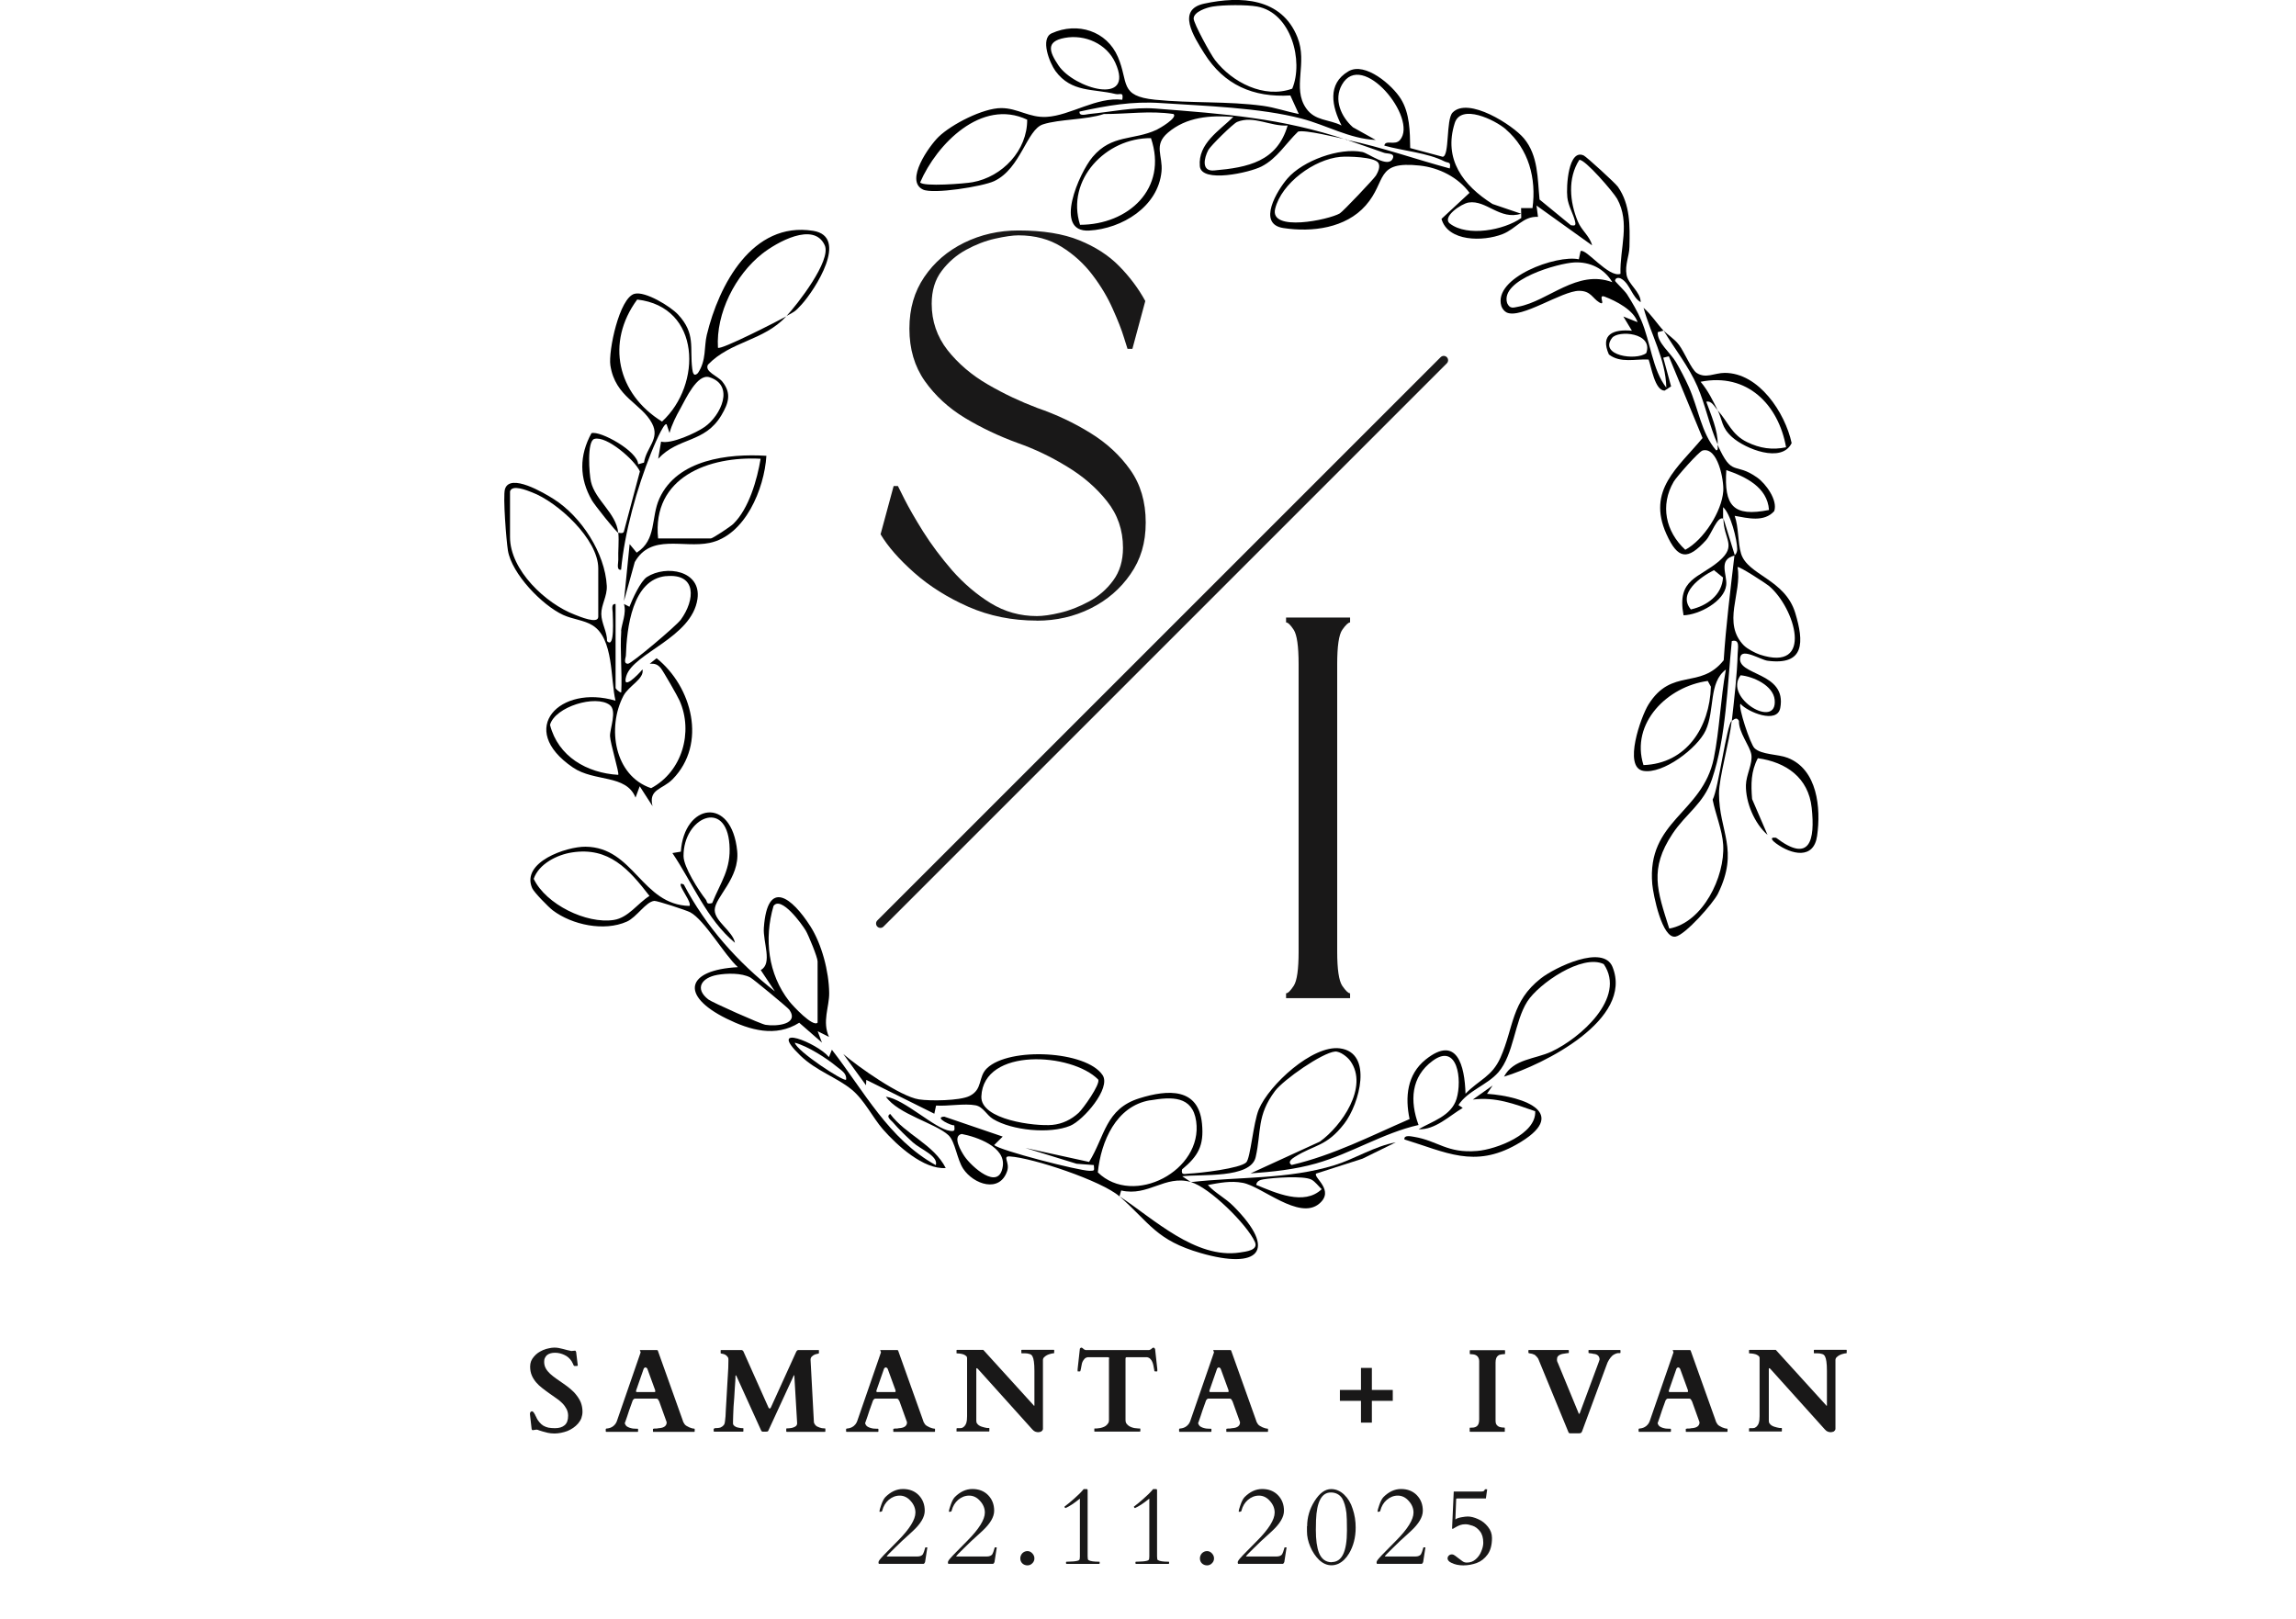 <?xml version="1.0" encoding="UTF-8"?><svg id="Capa_2" xmlns="http://www.w3.org/2000/svg" xmlns:xlink="http://www.w3.org/1999/xlink" viewBox="0 0 263.58 185.85"><defs><style>.cls-1{fill:#191818;}.cls-2,.cls-3{fill:none;}.cls-4{clip-path:url(#clippath-1);}.cls-3{stroke:#191818;stroke-linecap:round;stroke-miterlimit:3.99;stroke-width:1px;}.cls-5{clip-path:url(#clippath-2);}.cls-6{clip-path:url(#clippath);}</style><clipPath id="clippath"><rect class="cls-2" x="144.74" y="68.72" width="13.23" height="63.73"/></clipPath><clipPath id="clippath-1"><rect class="cls-2" x="97.84" y="24.23" width="37.27" height="63.73"/></clipPath><clipPath id="clippath-2"><rect class="cls-2" x="99.22" y="167.7" width="75.02" height="18.15"/></clipPath></defs><g id="Capa_1-2"><path d="M199.15,63.78c-1.96.45-.85,2.18-.98,3.4-.21,1.88-3.15,3.42-4.9,3.46-.8-4.22,1.79-4.25,4.08-6.22,2.1-1.81.51-2.47.5-4.9l1.31,4.25ZM196.76,65.46c-1.55.78-4.2,2.66-2.65,4.51,1.83-.41,3.58-1.65,3.69-3.67l-1.04-.84Z"/><path d="M154.68,16.04c-1.16-.25-4.86-1.17-5.66-.93-1.39,1.33-2.41,3.09-4.19,4-1.37.71-6.91,1.95-7.09-.03-.23-2.61,2.26-4.09,3.85-5.66-2.68-.2-5.38,0-7.51,1.81-1.7,1.45-.56,2.63-.74,4.47-.39,4.03-4.52,6.56-8.31,6.77-4.16.23-1.13-6.64.4-8.45,2.21-2.62,4.66-1.87,7.35-3.12.3-.14,2.46-1.38,1.94-1.81-2.74-.41-5.26.01-8,0-2.01.68-5.12.58-6.99,1.19s-2.53,5.06-5.59,6.51c-1.34.63-7.03,1.53-8.19.97-2.11-1.02.72-5,1.8-6.05,1.5-1.45,5.11-3.3,7.19-3.3,1.91,0,3.21,1.13,5.22,1.01,2.73-.16,5.73-2.32,8.68-1.97.16-.99-.25-.52-.8-.66-2.5-.62-5.04-.14-6.87-2.63-.67-.92-1.79-3.73-.43-4.34,2.96-1.33,6.32-.27,7.6,2.73,1.25,2.92.11,4.48,4.26,4.9s8.31.15,12.38.7c1.39.19,2.75.67,4.12.94l-.97-2.13c-4.27.25-7.61-1.21-9.88-4.83-1.22-1.95-3.21-5.02-.02-5.71,4.2-.91,8.9-.67,10.71,3.85,1.21,3.01-.63,5.81,1,8.16,1.03,1.48,2.61,1.24,4.07,1.98-1.09-2.14-1.7-4.77.8-6.23,1.91-1.11,5.04,1.6,6.01,3.18,1.03,1.66,1.04,3.76,1.07,5.64l3.73,1c.8-.07.37-4.27,1.13-5.07,1.79-1.87,6.92,1.43,8.19,2.95,1.66,1.98,1.56,4.63,1.8,7.03l3.6,2.95c.48.08.59.03.47-.47-.2-.84-.77-1.74-.88-2.72-.15-1.26.12-5.63,1.88-4.82.32.15,3.64,3.18,3.93,3.6,1.43,2.06,1.37,4.49,1.32,6.88-.02,1.09-.54,2.05-.33,3.24.19,1.07,1.62,1.93,1.62,3.12-.97-.56-1.21-2.01-2.12-2.62-.48-.33-.83-.11-.82.17,0,.1,1.1,1.12,1.38,1.56.6.95,1.18,1.93,1.62,2.96,1.08,2.53,1.28,5.69,2.88,7.74-.07-3.28-1.77-6.08-2.61-9.16.87.75,1.51,1.78,2.29,2.62l-.66.17c-.09,1.2,1.47,2.37,2.1,3.46.52.89,1.03,1.87,1.45,2.8,1.11,2.46,1.44,5.33,3.15,7.31.29.01.16-.43.16-.65,1.72,3.84,1.93,1.91,4.56,3.78.99.7,2.38,2.61,1.95,3.85-1.16,1.3-3.03.81-4.54.54.47,1.32.35,3.07.73,4.33.75,2.49,5.06,2.94,6.23,6.84.99,3.29,1.12,6.03-3.18,5.47-.78-.1-2.89-1.46-3.13-.45-.54,2.2,5.39,1.66,4.58,5.88-.36,1.86-3.74.46-4.57-.49-.28.38,1.13,4.62,1.61,5.09.8.78,2.7.68,3.8,1.11,3.44,1.33,3.85,5.78,3.39,8.98-.39,2.74-2.95,2.14-4.71.85-.28-.2-.92-.76,0-.65,3.91,2.98,4.49.27,4.09-3.44-.37-3.46-2.94-5.24-6.18-5.69-.8,1.5-.8,3.01-.66,4.69l1.77,4.11c-1.5-1.3-2.52-3.72-2.48-5.72.03-1.19.8-2.47.62-3.52-.17-.97-1.47-2.54-1.42-3.85-.26-.45-.49-.22-.82,0,.26-2.32.62-5.39.67-7.67.01-.68.31-1.75-.67-1.49-.51,5.03-.64,11.06-2.28,15.87-.97,2.83-2.97,3.91-4.53,6.26-2.68,4.05-1.76,6.5-.37,10.88,3.84-.69,6.41-5.93,6.19-9.62-.1-1.68-.89-3.53-1.21-5.18.67-1.25,1.61-8.64,2.19-9.05-.27,2.48-1.46,6.48-1.46,8.34,0,4.36,2.35,6.46-.12,11.5-.55,1.12-3.75,4.72-4.86,4.93-1.55.3-2.57-4.79-2.68-6.01-.65-7.32,5.76-8.13,7.06-14.44.66-3.23.78-6.92,1.39-10.21-2.01,1.5-1.24,4.63-2.32,6.99-.94,2.04-4.92,5.06-7.18,4.64-2.31-.43-.25-6.23.61-7.61,2.68-4.29,5.93-1.67,8.64-5.09.26-4.02.77-8.02,1.23-12.01,0-.04.32-.22.32-.75-.01-1.08-.75-4.06-1.62-4.81,0,.43,0,.87,0,1.31-.67-.3-1.35,1.81-1.95,2.47-2.13,2.35-3.24,2.23-4.56-.7-2.27-5.06,1.35-7.63,4.15-11.02l-3.87-9.38-.64.16.9,3.29-.75.49c-1.12-.02-1.52-2.74-1.83-3.57-1.51-.09-3.22.45-4.56-.58-1.04-2.33.53-2.92,2.64-2.73l-.98-1.63,1.63.65c-.44-1.39-2.46-2.43-3.77-2.93-.88-.34.23,1.18-.64.65-.79-.49-.95-1.31-2.29-1.32-1.98-.01-6.7,3.29-8.34,2.48-.26-.13-.52-.46-.6-.74-.96-3.27,6.37-5.91,8.9-5.36l.2-.94c.61-.36,3.22,3.1,4.58,2.61-.09-2.96,1.14-5.84-.38-8.61-.41-.74-3.73-4.61-4.35-4.47-1.36,2.12-1.09,4.83-.18,7.04.45,1.09,1.38,1.69,1.65,2.77l-6.38-4.57.17,1.3c-1.71-.1-2.5,1.36-4.07,1.98-2.26.88-6.27.87-7.01-1.75l3.22-2.99c-1.31-1.79-3.5-2.89-5.71-3.13-5.2-.56-3.74,1.78-6.21,4.58-2.29,2.6-6.15,3.1-9.46,2.59-3.05-.47-.7-4.33.48-5.69,1.77-2.05,5.97-3.57,8.59-3.04.73.15,2.99,1.92,3.5.74.27-.64-.61-.52-.98-.64-1.41-.48-2.99-1.06-4.25-1.48,4.01.84,7.83,2.21,11.77,3.27.16-.83-.16-.58-.63-.82-1.88-.97-4.8-1.21-6.88-1.8.12-.73,1.22.04,1.8-.65,2.1-2.47-4.37-10.43-6.67-6.34-.96,1.7-.11,3.66,1.26,4.88l2.62,1.46c-3.01-.14-5.67-1.71-8.5-2.45-4.77-1.26-11.18-1.46-16.19-1.79-3.26-.22-6.16.29-9.31.98-.07.58.74.32,1.1.28,2.47-.23,5.08-.82,7.57-.63,8.06.63,14.43,1.07,22.06,3.61ZM139.23.75c-.68.11-2.19.59-2.2,1.38,0,.56,1.96,4.13,2.45,4.76,1.97,2.56,5.63,4.46,8.87,3.29,1.32-3.17-.12-8.72-4.03-9.43-1.2-.22-3.86-.2-5.08,0ZM122.23,4.35c-2.22.41-1.76,1.61-.71,3.17,1.77,2.63,8.79,4.71,6.52-.31-.99-2.19-3.49-3.29-5.81-2.86ZM105.63,20.94c.36.52,5.15.14,6.02-.02,3.44-.62,6.29-3.66,6.27-7.18-5.24-2.48-10.4,2.82-12.29,7.21ZM172.88,14.85c-1.27-1.1-5.17-2.98-5.88-.71-1.31,4.14.95,7.14,4.34,9.28l3.29,1.12c-2.46.77-3.98-1.6-6.03-1.29-.84.13-3.13,1.68-2.14,2.43,2.01,1.53,6.18.75,8.18-.65l-.02-1.14h1.31c.46-3.41-.43-6.76-3.06-9.04ZM147.82,14.41c-1.96.13-3.91-1.19-5.8-.41-.47.2-3.06,2.75-3.31,3.23-.49.93-.82,2.47.67,2.34,3.89-.34,7.23-1.02,8.44-5.16ZM123.99,25.81c5.52-.01,10.11-4.14,8.14-9.95-5.16-.05-9.79,4.77-8.14,9.95ZM158.23,18.7c-.43-.69-3.51-.77-4.37-.69-2.99.28-6.74,3.01-7.47,5.95-.68,2.71,6.15,1.28,7.42.54.36-.21,3.93-3.98,4.15-4.35.24-.4.53-1.02.27-1.45ZM185.09,32.39c-.93-1.55-2.54-2.35-4.36-2.26s-8.55,1.96-7.71,4.67c.32.7.71.52,1.29.41,3.46-.65,6.75-4.33,10.78-2.81ZM188.99,40.54c.84-2.37-3.24-2.65-3.93-1.74-1.53,2.02,2.75,2.65,3.93,1.74ZM195.46,51.72c-.44.12-3.01,3.05-3.32,3.58-1.58,2.71-.93,5.73,1.33,7.82,2.11-1.13,4.2-4.4,4.36-6.74.09-1.27-.64-5.11-2.37-4.66ZM203.08,58.55c-.18-2.62-2.69-3.82-4.9-4.58-.27,4.11.79,5.4,4.9,4.58ZM200.24,74.14c.36.36,1.27.84,1.77,1.01,6.32,2.09,4.05-5.41,1.04-7.9-.33-.27-3.4-2.28-3.58-2.14.54,3.01-1.84,6.43.77,9.04ZM199.82,77.53c-2.01,2.61,4.27,6.29,3.91,2.8-.17-1.63-2.46-2.67-3.91-2.8ZM196.05,78.18c-4.61.62-8.9,4.83-7.38,9.66,4.93-.17,7.6-4.35,7.74-9l-.36-.66Z"/><path d="M197.19,47.11c1.23,1.38,1.6,2.79,3.38,3.65,1.45.71,2.9.93,4.47.59-.87-4.9-4.47-8.59-9.81-7.52.87,1.04,1.38,2.12,1.96,3.27-.4-.44-.69-1.12-1.31-.98.53,1.48,1.35,3.3,1.31,4.9-.97-2.18-1.39-4.49-2.33-6.66-1-2.31-2.6-4.28-3.88-6.42.51.55,1.22.93,1.77,1.66.62.82,1.42,2.81,2.02,3.21,1.06.7,2.05,0,3.23,0,3.93,0,6.93,4.58,7.68,8.06-1.13,2.35-5.32.67-6.84-.69-1.26-1.13-1.07-1.93-1.66-3.09Z"/><path d="M90.26,36.32c1.26-1.35,5.21-6.41,4.42-8.16-1.26-2.77-5.56-.31-7.19.98-3.08,2.43-5.31,6.83-5.07,10.78.29.32,7.03-3.14,7.85-3.6-2.66,2.85-6.38,2.83-9,5.55-.42.81,1.14,1.29,1.66,1.95,1.07,1.35.71,2.46-.11,3.85-1.94,3.25-4.92,2.47-7.26,5l.33-1.97c1.14.32,4-.98,5.01-1.69,1.86-1.31,3.47-4.77.55-5.7-1.41-.45-2.73,2.5-3.33,3.57-.5.88-.99,1.85-1.26,2.83l-.33-.98c-.29-.39-1.65,2.92-1.79,3.28-1.62,4.04-3.04,9.08-3.44,13.4-.57.08-.31-.74-.32-1.14-.04-1.01.1-2.14,0-3.11.25.05.63.12.66-.21l1.82-6.83c-.58-1.3-3.83-4.13-5.23-3.73-.87.25-.59,4.06-.39,4.91.5,2.15,2.89,3.58,3.13,5.86-.23-.05-2.74-3.23-3.01-3.7-1.48-2.56-1.47-5.17-.06-7.73,1.02-.31,5.33,2.08,5.36,3.57l.67-.19c.26-1.76,1.87-2.71.92-4.51-1.21-2.3-4.22-2.98-4.78-6.66-.25-1.63,1.03-7.75,2.77-8.21,1.23-.33,4.14,1.45,5.01,2.39,2.04,2.21,1.31,3.75,1.62,6.23.06.46.18.95.65.48.99-1.47.69-3.03,1.02-4.38,1.37-5.69,5.21-13.07,12.21-11.95,4.16.67.19,6.79-1.32,8.45-.81.89-.81.81-1.76,1.34ZM73.15,34.39c-3.63,4.93-2.29,10.83,2.85,14.01,4.61-4.23,4.49-13.17-2.85-14.01Z"/><path d="M71.3,72.45c.05-.79.65-2.04.33-3.11l.63.32c.33-.87,1.28-2.94,2-3.41,2.22-1.43,6.27-.74,5.81,2.51-.64,4.46-7.36,6.2-8.17,8.85-.54,1.78,1.36-.15,1.86-.76.23,1.1-1.58,1.87-2.19,3.04-1.9,3.63-1.06,9.17,3.18,10.6,3.56-1.9,4.86-6.44,3.27-10.04-.22-.51-1.87-3.38-2.15-3.73-.38-.46-.71-.55-1.28-.52l.79-.63c4.08,3.28,5.81,9.83,1.84,13.89-1.18,1.2-2.8,1.12-2.31,3.09l-1.47-2.28-.48,1.3c-1.09-2.7-4.71-1.77-7.18-3.45-6.58-4.47-1.44-9.57,4.88-7.67-.59-2.48-.19-7.13-2.63-8.65-.97-.61-2.27-.69-3.38-1.2-2.41-1.11-5.9-4.72-6.34-7.39-.18-1.1-.59-6.2-.34-7.05.57-1.9,4.51.45,5.6,1.14,3.15,2,5.89,6.19,6.09,9.96.06,1.18-.64,2.17-.63,3.23s.68,2.06.66,3.11c.93,1,.64-2.86.65-3.11.02-.4-.25-1.21.33-1.14v9.65c0,.06.44.52.65.49.12-2.31-.16-4.73,0-7.03ZM58.55,56.43v5.23c0,3.8,4.1,7.64,7.43,8.91.5.19,2.7,1.14,2.7.24v-5.56c0-3.34-4.66-7.62-7.62-8.73-.55-.21-2.28-.94-2.51-.1ZM76.46,66.14c-3.88.38-4.51,5.98-4.61,9.16,0,.16-.34.93.26.9.4-.02,5.51-4.32,6.05-5.06,1.63-2.24,1.87-5.34-1.7-4.99ZM70.97,88.96c.16-.16-.92-3.63-.94-4.45-.02-.88.83-2.91-.03-3.57-1.6-1.21-6.27.19-6.86,2.28.93,3.64,4.24,5.53,7.83,5.74Z"/><path d="M136.7,135.72c5.49-.63,11.21-.3,16.52-1.95,2.36-.73,4.55-2.17,7.02-2.62l-3.83,1.88-5.32,1.71c-.35.46,2.19,1.92.35,3.46-2.3,1.93-6.59-2-8.77-2.4-1.39-.26-2.66,0-4.01.25.89.97,1.98,1.46,2.95,2.44,5.13,5.16,2.84,7.28-3.75,5.38-5.13-1.48-5.83-3.42-9.34-6.52,3.92,2.58,8.73,7.22,13.81,6.45.72-.11,2.16-.25,1.73-1.22-.89-1.99-5.22-6.28-7.36-6.87ZM144.22,136.04c2.22.91,5.5,2.42,7.51.49-.37-.34-.74-.87-1.18-1.1-.9-.47-4.36-.22-5.51-.03-.39.06-.77.2-.83.64Z"/><path d="M128.52,137.36c-2.02-1.78-9.96-4.43-12.59-4.59-.9-.06.02.68-.3,1.65-.85,2.6-3.86,1.56-5.05-.23-.73-1.1-.91-3.12-1.7-3.86-1.49-1.38-5.76-2.39-7.18-4.42,2.14.28,5.61,3.69,7.36,3.92.64.09.52-.12.49-.65-.13.17-2.47-.91-1.15-.98l6.71,2.29-.98.97c.59.61,9.69,2.95,10.95,2.96.65,0,.52-.04.49-.66l-1.98-.15-5.87-1.81,7.31,1.6c1.83-2.96,1.86-6.09,5.78-7.31,3.24-1.01,6.79-1.25,7.18,2.93.24,2.51-.43,3.69-2.29,5.24-.14.71.32.5.81.48,1.22-.05,5.87-.59,6.56-1.29.49-.49.8-4.54,1.44-6.08,1.19-2.83,6.17-7.41,9.3-7.01,3.86.49,2.26,6.39.51,8.65-2.05,2.65-3.37,2.37-5.67,3.81-.32.2-.89.6-.37.93,4.79-1.12,9.07-3.33,13.54-5.27-.53-2.51-.3-5.11,1.84-6.83,3.61-2.89,4.49.7,4.58,3.92,1.59-1.64,3.04-1.95,4.02-4.16,1.54-3.48,1.21-6.41,4.64-9.09,1.62-1.26,7.14-3.93,8.21-1.32,2.47,6.05-7.93,11.24-12.45,12.61,1.08-2.05,3.58-2,5.46-2.88,3.22-1.5,8.63-6.16,5.99-10.04-2.46-1.2-7.46,2.23-8.78,4.3-1.47,2.31-1.54,6.07-3.32,8.12-1.29,1.48-3.5,2.1-4.58,3.76l.49.33c-1.54.91-3.15,2.53-5.07,2.45,1.55-.91,3.75-1.51,4.36-3.49.67-2.19.11-6.47-2.74-4.37-2.51,1.84-2.63,4.64-1.62,7.37-4.02.9-7.76,3.28-11.77,4.42-2.48.7-4.96.95-7.52,1.14l7.96-3.65c2.49-1.79,5.64-6.29,3.49-9.27-.32-.45-1.17-1.12-1.75-1.07-1.47.13-5.9,3.22-6.89,4.53-2.12,2.83-1.55,4.65-2.22,7.59-.57,2.5-6.35,1.93-8.43,2.2l.98.65c-3-.82-4.87,1.7-7.99.98l-.19.66ZM132.03,126.32c-3.91.66-5.64,4.74-6,8.28,4.11,4,12.09-.22,11.29-5.87-.42-2.94-2.82-2.82-5.29-2.4ZM110.4,130.19c-1.12.25-.04,2.03.32,2.56.78,1.16,3.97,4.08,4.4,1.15.33-2.23-2.99-3.38-4.72-3.71Z"/><path d="M79.15,104c.24-.23-.55-1.39-.72-1.73-.12-.24-.65-1.08.07-.72,2.53,4.82,6.19,8.93,10.46,12.27l-1.63-2.45c1.39-.73.24-3.21.36-4.86.41-5.72,3.24-3.44,5.33-.18,1.33,2.08,2.14,5.21,2.17,7.67.02,1.6-.83,3.28-.02,5.05l-1.3-.65.49,1.3-2.61-2.28c-2.72,1.71-5.66.85-8.36-.48-5.38-2.66-4.63-5.59,1.32-5.9-1.57-1.43-3.82-5.41-5.47-6.3-.43-.23-3.81-1.34-4.13-1.31-.97.1-2.01,1.87-3.15,2.38-2.59,1.16-6.29.38-8.51-1.3-.48-.37-2.15-2.06-2.36-2.55-1.29-2.98,3.93-4.77,6.13-4.75,5.56.06,6.43,6.67,11.93,6.8ZM65.65,97.87c-1.68.26-3.79,1.3-4.38,3.03,1.4,2.93,6.05,5.2,9.19,4.72,1.68-.26,2.73-1.9,4.1-2.76-2.36-3.06-4.66-5.66-8.91-4.99ZM93.86,117.41v-7.03c0-.47-1.03-2.98-1.36-3.54-.43-.73-2.82-4.03-3.7-2.83-1.1,3.77-.63,7.82,1.8,10.94.39.5,2.72,3.02,3.26,2.46ZM82.33,111.93c-1.78.32-2.63,1.56-1.01,2.82.43.33,6,2.82,6.57,2.91,1.24.2,3.9-.05,2.72-1.74-.17-.24-4.15-3.53-4.48-3.7-1.02-.53-2.68-.49-3.81-.29Z"/><path d="M107.27,127.87l-7.82-3.89-.03.62-2.61-3.59c1.73,1.49,6.54,4.88,8.68,5.21,1.27.2,4.68.16,5.79-.38,1.59-.77.96-2.18,2.03-3.2,2.57-2.46,11.41-2.01,13.27.8.99,1.5-2.21,5.18-3.72,5.81-2.35.97-6.68.54-8.85-.77-.75-.45-1.13-1.41-2.02-1.58-1.28-.24-3.17.12-4.53.03l-.2.94ZM123.83,127.76c.5-.46,2.49-3.25,2.25-3.81-3-3.08-13.18-3.75-13.42,1.93-.11,2.7,6.21,3.45,8.14,3.27,1.16-.11,2.18-.61,3.03-1.39Z"/><path d="M87.98,52.34c-.23,3.77-2.44,9.15-6.52,9.99-3.05.63-6.72-1.09-8.59,2.2l-1.24,4.48.65-6.54.81.98c2.32-1.48,1.61-4.02,2.61-6.22,2.05-4.49,7.89-5.17,12.27-4.9ZM75.55,61.82h6.05c.22,0,2.26-1.36,2.58-1.67,1.79-1.74,2.74-5.08,3.14-7.48-5.94-.32-12.49,2.1-11.77,9.15Z"/><path d="M95.17,121.34l.33-.82c3.68,4.73,6.51,10.26,11.93,13.25.32-1.05-1.74-1.81-2.63-2.61-.71-.64-1.68-1.58-2.28-2.29-.22-.26-.86-.66-.33-.98,1.81,2.41,4.98,3.47,6.38,6.21-2.53.19-5.57-2.58-7.19-4.42-1.19-1.36-2.14-3.38-3.6-4.58-1.72-1.41-4.05-2.13-5.9-3.91-3.95-3.82,1.94-1.45,3.27.16ZM97.13,123.95c.1-.7-.55-1.07-1.01-1.44-1.21-1.01-3.37-2.4-4.88-2.8.22.97,5.63,4.51,5.88,4.25Z"/><path d="M84.38,108.25c-3.26-2.7-4.86-6.87-7.19-10.31l.97-.16c.37-5.54,5.84-6.44,6.47-.07.31,3.13-2.58,5.3-2.58,6.77,0,1.31,2.08,2.43,2.32,3.76ZM81.76,103.68c.99-2.45,2.18-3.88,1.98-6.71-.37-5.32-5.3-3.11-5.27,1.32,0,1.23,1.73,3.95,2.55,4.98.21.26,0,.6.74.41Z"/><path d="M171.36,124.61l-.65.97c4.4.31,9.62,2.3,3.37,5.83-4.83,2.73-8.1.87-12.85-.59-.09-.56.78-.35,1.11-.3,2.75.46,3.76,1.91,7.24,1.62,2.19-.18,6.81-1.93,6.66-4.56-2.4-.84-4.54-1.67-7.16-1.34l2.29-1.63Z"/><path class="cls-3" d="M101.07,106.03l64.67-64.67"/><g class="cls-6"><g id="_2a3a976a41"><path class="cls-1" d="M154.99,70.9v.56c-.2,0-.5.28-.9.85-.39.56-.58,1.88-.58,3.95v32.99c0,2.03.19,3.34.58,3.93.4.58.7.86.9.86v.56h-7.35v-.56c.21,0,.51-.29.88-.86.38-.59.56-1.9.56-3.93v-32.99c0-2.07-.19-3.38-.56-3.95s-.67-.85-.88-.85v-.56h7.35Z"/></g></g><g class="cls-4"><g id="_50ee9eb6f8"><path class="cls-1" d="M119.03,71.25c-2.83,0-5.45-.53-7.85-1.58-2.4-1.06-4.48-2.37-6.22-3.91-1.74-1.54-3.03-3.01-3.87-4.42l1.5-5.54h.49s.25.5.75,1.5c.5.99,1.21,2.23,2.14,3.72.94,1.49,2.06,2.99,3.36,4.49,1.32,1.49,2.78,2.74,4.4,3.74,1.62.99,3.38,1.48,5.3,1.48.7,0,1.59-.12,2.67-.38,1.08-.25,2.17-.68,3.29-1.28,1.13-.6,2.06-1.41,2.8-2.42.75-1.01,1.13-2.26,1.13-3.76,0-2.04-.62-3.82-1.84-5.35-1.22-1.54-2.75-2.87-4.6-3.98-1.84-1.13-3.72-2.02-5.62-2.69-2.17-.79-4.2-1.75-6.09-2.89-1.88-1.14-3.41-2.55-4.6-4.23-1.18-1.68-1.77-3.68-1.77-6.01s.57-4.26,1.71-5.94c1.14-1.68,2.66-2.99,4.57-3.93,1.92-.94,3.99-1.41,6.24-1.41,2.82,0,5.15.38,6.99,1.13,1.85.75,3.38,1.74,4.58,2.97,1.2,1.22,2.2,2.55,2.99,4l-1.48,5.49h-.56s-.14-.43-.41-1.3c-.26-.87-.69-1.96-1.28-3.27-.58-1.32-1.35-2.62-2.33-3.91-.98-1.29-2.16-2.37-3.55-3.23-1.39-.87-3.04-1.32-4.94-1.32-.67,0-1.56.13-2.69.38-1.12.25-2.23.68-3.33,1.28-1.1.6-2.04,1.41-2.8,2.42-.77,1.01-1.15,2.27-1.15,3.78,0,1.99.61,3.77,1.82,5.32,1.23,1.55,2.77,2.87,4.64,3.95,1.86,1.08,3.76,1.97,5.67,2.69,2.15.74,4.18,1.69,6.07,2.86,1.89,1.16,3.42,2.58,4.6,4.25,1.17,1.65,1.77,3.66,1.77,6.03s-.58,4.26-1.75,5.94c-1.16,1.68-2.68,2.99-4.57,3.93-1.89.94-3.95,1.41-6.18,1.41Z"/></g></g><g class="cls-5"><g id="_48ff8cb950"><path class="cls-1" d="M101.17,173.55l-.13.02c-.05,0-.08,0-.08-.04,0-.11.07-.36.21-.76.14-.4.29-.7.47-.89.61-.61,1.28-.93,2.02-.93s1.36.24,1.82.72c.45.47.68,1.06.68,1.78s-.46,1.49-1.38,2.34c-.29.28-.53.5-.72.66-.26.22-.69.63-1.32,1.25-.63.61-.95.94-.95,1h3.52c.3,0,.52-.09.64-.26.06-.1.16-.36.28-.79h.23l-.26,1.68c-.03.1-.08.17-.15.21h-5.16s-.04-.06-.04-.17c0-.1.09-.26.28-.47.2-.23.44-.48.74-.78s.71-.72,1.23-1.25c1.32-1.33,1.99-2.41,1.99-3.21,0-.49-.18-.94-.55-1.34-.35-.4-.77-.61-1.25-.61s-.89.17-1.27.49c-.37.32-.61.73-.74,1.23-.01.08-.05.11-.11.11Z"/><path class="cls-1" d="M109.14,173.55l-.13.02c-.05,0-.08,0-.08-.04,0-.11.07-.36.21-.76.14-.4.29-.7.47-.89.61-.61,1.28-.93,2.02-.93s1.36.24,1.82.72c.45.47.68,1.06.68,1.78s-.46,1.49-1.38,2.34c-.29.28-.53.5-.72.66-.26.22-.69.63-1.32,1.25-.63.61-.95.94-.95,1h3.52c.3,0,.52-.09.64-.26.06-.1.16-.36.28-.79h.23l-.26,1.68c-.03.1-.08.17-.15.21h-5.16s-.04-.06-.04-.17c0-.1.09-.26.28-.47.2-.23.44-.48.74-.78s.71-.72,1.23-1.25c1.32-1.33,1.99-2.41,1.99-3.21,0-.49-.18-.94-.55-1.34-.35-.4-.77-.61-1.25-.61s-.89.17-1.27.49c-.37.32-.61.73-.74,1.23-.01.08-.05.11-.11.11Z"/><path class="cls-1" d="M117.13,178.92c0-.23.08-.42.23-.59.16-.16.36-.25.59-.25.21,0,.4.09.55.25.16.17.25.36.25.59s-.09.42-.25.57c-.15.15-.34.23-.55.23-.23,0-.43-.08-.59-.23-.15-.15-.23-.34-.23-.57Z"/><path class="cls-1" d="M122.3,173.14s-.07-.05-.11-.15c0,0,.07-.07.21-.17.15-.1.44-.35.89-.74.45-.39.82-.76,1.12-1.12h.34s.08.01.09.04c0,.01.02.04.02.08v7.6c0,.26.03.41.09.43.2.13.61.19,1.23.19.04,0,.06.01.06.04v.15s-.02.06-.06.06h-3.74s-.06-.02-.06-.06v-.15s.02-.04.06-.04c.2,0,.38-.02.53-.02.16,0,.33-.02.49-.04.17-.02.29-.06.36-.09.08-.04.12-.09.13-.17,0-.08.02-.17.02-.28v-6.64s-.05.04-.15.11c-.53.43-1.02.75-1.47.96h-.04Z"/><path class="cls-1" d="M130.27,173.14s-.07-.05-.11-.15c0,0,.07-.07.21-.17.15-.1.44-.35.89-.74.45-.39.82-.76,1.12-1.12h.34s.08.01.09.04c0,.01.02.04.02.08v7.6c0,.26.03.41.09.43.2.13.61.19,1.23.19.04,0,.06.01.06.04v.15s-.02.06-.06.06h-3.74s-.06-.02-.06-.06v-.15s.02-.04.06-.04c.2,0,.38-.02.53-.02.16,0,.33-.02.49-.04.17-.02.29-.06.36-.09.08-.04.12-.09.13-.17,0-.08.02-.17.02-.28v-6.64s-.05.04-.15.11c-.53.43-1.02.75-1.47.96h-.04Z"/><path class="cls-1" d="M137.75,178.92c0-.23.08-.42.23-.59.16-.16.36-.25.59-.25.21,0,.4.09.55.25.16.17.25.36.25.59s-.09.42-.25.57c-.15.15-.34.23-.55.23-.23,0-.43-.08-.59-.23-.15-.15-.23-.34-.23-.57Z"/><path class="cls-1" d="M142.41,173.55l-.13.02c-.05,0-.08,0-.08-.04,0-.11.07-.36.21-.76.14-.4.29-.7.47-.89.61-.61,1.28-.93,2.02-.93s1.36.24,1.82.72c.45.47.68,1.06.68,1.78s-.46,1.49-1.38,2.34c-.29.28-.53.5-.72.66-.26.22-.69.63-1.32,1.25-.63.61-.95.94-.95,1h3.52c.3,0,.52-.09.64-.26.06-.1.16-.36.28-.79h.23l-.26,1.68c-.03.1-.08.17-.15.21h-5.16s-.04-.06-.04-.17c0-.1.09-.26.28-.47.2-.23.44-.48.74-.78s.71-.72,1.23-1.25c1.32-1.33,1.99-2.41,1.99-3.21,0-.49-.18-.94-.55-1.34-.35-.4-.77-.61-1.25-.61s-.89.17-1.27.49c-.37.32-.61.73-.74,1.23-.01.08-.05.11-.11.11Z"/><path class="cls-1" d="M150.06,175.23c0-1.02.28-1.99.85-2.89.58-.92,1.21-1.38,1.91-1.38.55,0,1.05.22,1.49.64.44.42.77.96.98,1.64.23.68.34,1.39.34,2.14,0,1.13-.26,2.13-.76,2.97-.34.57-.75.96-1.23,1.19-.26.11-.51.17-.78.17-.51,0-.98-.2-1.42-.61-.43-.42-.77-.93-1.02-1.53-.26-.61-.38-1.19-.38-1.76v-.59ZM152.89,179.34c1.16,0,1.74-1.2,1.74-3.61,0-1.01-.02-1.68-.06-2.02-.09-.73-.26-1.29-.49-1.68-.3-.45-.74-.68-1.3-.68-1.05,0-1.62,1.06-1.7,3.18-.01.32-.02.69-.02,1.12,0,1.13.12,2.01.36,2.63.29.72.78,1.08,1.47,1.08Z"/><path class="cls-1" d="M158.35,173.55l-.13.02c-.05,0-.08,0-.08-.04,0-.11.07-.36.21-.76.14-.4.29-.7.47-.89.61-.61,1.28-.93,2.02-.93s1.36.24,1.82.72c.45.47.68,1.06.68,1.78s-.46,1.49-1.38,2.34c-.29.28-.53.5-.72.66-.26.22-.69.63-1.32,1.25-.63.61-.95.94-.95,1h3.52c.3,0,.52-.09.64-.26.06-.1.16-.36.28-.79h.23l-.26,1.68c-.03.1-.08.17-.15.21h-5.16s-.04-.06-.04-.17c0-.1.09-.26.28-.47.2-.23.44-.48.74-.78s.71-.72,1.23-1.25c1.32-1.33,1.99-2.41,1.99-3.21,0-.49-.18-.94-.55-1.34-.35-.4-.77-.61-1.25-.61s-.89.17-1.27.49c-.37.32-.61.73-.74,1.23-.01.08-.05.11-.11.11Z"/><path class="cls-1" d="M167.17,172.06l-.09,2.33v.06c.12-.11.35-.19.66-.25.33-.06.58-.09.76-.09.35,0,.75.1,1.19.3.44.19.81.48,1.12.87.31.38.47.81.47,1.29,0,.81-.17,1.45-.51,1.91-.33.45-.74.78-1.23.96s-1.01.28-1.55.28-.99-.1-1.38-.3c-.26-.12-.4-.28-.43-.47,0-.15.05-.27.15-.36.1-.09.21-.13.34-.13s.25.05.38.15c.14.1.27.21.42.32.15.11.29.22.43.32.14.1.3.15.49.15.39,0,.73-.12,1.02-.38.29-.25.5-.55.64-.91.15-.35.23-.68.23-.98,0-.57-.13-1.01-.38-1.32-.24-.31-.52-.53-.85-.64-.32-.11-.59-.17-.81-.17s-.42.03-.57.08c-.15.05-.28.11-.4.17-.11.07-.22.12-.3.17-.08.05-.13.09-.15.09-.03.01-.05.02-.08.02-.03,0-.04-.03-.04-.09l.19-4.2h3.18c.19,0,.31-.05.36-.15,0-.04.02-.08.04-.11h.26l-.15,1.06h-3.27c-.09,0-.13.01-.13.04Z"/></g></g><rect class="cls-2" x="59.29" y="150.76" width="156.09" height="19.36"/><path class="cls-1" d="M61.14,164.18c-.07,0-.1-.04-.11-.13-.05-.42-.09-.74-.11-.96-.03-.24-.05-.42-.06-.53-.01-.11-.02-.18-.02-.21v-.08s.02-.1.06-.15c.05-.06.1-.09.17-.09.05,0,.1.03.15.08.05.05.09.11.13.19.05.07.09.13.11.21.04.08.06.13.08.15.11.26.24.46.38.62.14.17.29.3.45.4.17.1.37.18.59.23.23.04.48.06.76.06.46,0,.83-.11,1.1-.34s.4-.59.4-1.1c0-.29-.07-.55-.19-.78-.13-.24-.29-.46-.49-.66-.2-.2-.43-.39-.7-.57-.26-.19-.54-.38-.81-.57-.26-.19-.53-.38-.79-.59-.26-.2-.5-.42-.7-.66-.2-.24-.37-.5-.49-.79-.13-.3-.19-.64-.19-1.02,0-.23.04-.43.11-.62.09-.2.2-.38.34-.53.14-.16.29-.31.47-.43.19-.12.38-.23.59-.32.21-.09.43-.15.64-.19.21-.05.42-.08.62-.08.16,0,.33.01.49.04.17.03.34.07.49.11.16.04.33.09.49.13.16.04.33.08.49.11l.43-.04s.06.02.08.06c0,.03.02.06.04.09l.19,1.55s-.03.05-.09.06h-.25c-.05,0-.09-.02-.09-.02-.01,0-.03-.04-.06-.08-.01-.05-.03-.1-.06-.15-.03-.05-.05-.1-.08-.15-.03-.06-.05-.11-.08-.15-.22-.33-.49-.57-.83-.72-.33-.16-.69-.25-1.08-.25-.18,0-.34.02-.49.06s-.28.1-.4.19c-.11.09-.2.2-.26.34-.07.13-.09.28-.09.45,0,.28.06.53.19.76.12.22.29.42.49.61.21.19.45.38.72.57.26.18.53.36.79.55.27.19.55.39.81.61.26.22.5.45.7.72.21.26.38.54.51.85.12.32.19.67.19,1.06,0,.26-.05.51-.13.74-.09.23-.22.43-.38.62-.15.18-.34.34-.55.49-.2.14-.43.26-.66.36-.24.09-.49.16-.74.21-.26.05-.5.08-.74.08-.3,0-.57-.03-.79-.08-.22-.05-.41-.1-.57-.15-.17-.05-.3-.09-.42-.13-.1-.05-.19-.08-.26-.08h-.08l-.42.06Z"/><path class="cls-1" d="M69.56,164.05s.02-.04.06-.04c.08,0,.17-.02.28-.04.11-.02.23-.07.34-.13.12-.06.24-.16.34-.28.11-.12.21-.3.28-.53l2.68-7.75v-.04s-.01-.06-.04-.11c-.03-.05-.04-.09-.04-.11,0,0,0-.02.04-.02h1.93s.02,0,.04.02c0,0,.02,0,.04.02l2.82,7.9c.04.13.08.24.11.32.05.09.1.17.15.25.05.07.12.13.21.19.09.05.19.11.32.17.06.03.14.06.25.09.11.04.22.06.32.06.02,0,.04,0,.04.02,0,.01.02.03.02.04v.25s0,.03-.02.04c0,.01-.01.02-.04.02h-4.67s-.05,0-.06-.02v-.32s.03-.02.06-.02h.04s.04-.02.06-.02h.21c.09,0,.18-.02.28-.04.11,0,.22-.02.32-.04.11-.02.21-.06.3-.11.09-.05.16-.11.21-.19.06-.08.09-.17.09-.28v-.08l-.87-2.42s-.03,0-.04-.04c-.01-.04-.03-.08-.06-.11-.01-.04-.04-.07-.08-.09-.04-.02-.09-.04-.15-.04h-2.4c-.05,0-.1.01-.15.04-.04.03-.07.06-.09.09-.03.03-.05.06-.06.09-.01.03-.02.05-.02.06-.15.42-.28.77-.38,1.06-.09.28-.17.51-.23.7-.07.19-.11.34-.15.43-.04.1-.07.18-.08.23-.01.04-.03.07-.04.08v.08s.02.03.02.04c.04.11.1.21.19.28.1.07.21.12.34.17.12.04.25.07.38.09.14.01.26.02.36.02h.17s.04,0,.04.02c0,.01.02.02.02.02v.26s0,.03-.02.04c0,.01-.01.02-.04.02h-3.59s-.06-.02-.06-.06v-.26ZM73.04,159.6s0,.03-.02.06v.08s0,.05.02.06c0,.01.04.02.08.02h2s.08,0,.09-.02c0-.02.02-.05.02-.08,0-.02,0-.04-.02-.06v-.06l-.89-2.44c-.03-.06-.07-.1-.11-.13-.04-.02-.08-.04-.11-.04s-.09.02-.13.06c-.04.03-.07.07-.08.11l-.85,2.44Z"/><path class="cls-1" d="M82,164.03v-.04s.03-.02.06-.02c.29,0,.52-.03.68-.09.16-.08.28-.17.36-.28.08-.12.12-.27.13-.43.02-.17.04-.36.06-.57.02-.57.06-1.12.09-1.66.04-.54.07-1.07.09-1.59.04-.52.07-1.03.09-1.53.04-.52.06-1.03.06-1.55v-.25c0-.1-.04-.19-.11-.26-.07-.09-.14-.16-.23-.21-.09-.05-.18-.09-.28-.11-.09-.02-.16-.04-.21-.04-.04,0-.06-.02-.06-.06v-.32s.03-.02.06-.02h2.34s.09.01.11.04c.04.03.07.06.09.09l2.89,6.47c.04.08.08.11.13.11.05,0,.08,0,.09-.04.02-.02.04-.06.06-.09l2.87-6.31c.04-.09.08-.15.11-.19.05-.05.1-.08.15-.08h2.34s.04,0,.04.02v.32s0,.03-.02.04c0,.01,0,.02-.02.02-.01,0-.07.01-.17.04-.09.01-.19.05-.3.09-.11.05-.22.13-.32.23-.09.09-.13.21-.13.36l.38,7.09c0,.13.05.24.11.32.06.09.14.17.23.23.1.05.2.09.3.13.1.03.19.05.28.08.1.01.18.02.25.02h.09s.04,0,.04.02c0,.01.02.03.02.04v.28s0,.03-.02.04c0,.01-.01.02-.04.02h-4.37s-.06-.02-.06-.06v-.28s.02-.06.06-.06c.1,0,.22,0,.36-.02.14,0,.26-.04.38-.08.12-.04.23-.09.32-.17.09-.09.13-.19.13-.32l-.32-5.43s0-.08-.02-.08c-.03,0-.05.02-.06.06l-2.91,6.31c-.03.05-.06.09-.09.09-.04.01-.1.02-.19.02h-.36c-.08,0-.13-.05-.17-.11l-2.84-6.26s-.03-.04-.04-.06c0-.02,0-.04-.02-.04-.04,0-.06.03-.06.09,0,.13,0,.32-.02.59-.01.26-.03.54-.06.87-.01.32-.03.66-.06,1.02-.03.35-.05.7-.08,1.04-.01.34-.03.66-.04.95-.01.29-.02.53-.02.72v.26c0,.09.05.17.11.23.08.07.16.12.26.17.11.04.23.07.36.09.14.03.27.04.42.04.02,0,.04,0,.04.02v.32s-.01.06-.04.06h-3.31s-.06-.02-.06-.06v-.28Z"/><path class="cls-1" d="M97.15,164.05s.02-.04.06-.04c.08,0,.17-.02.28-.04.11-.02.23-.07.34-.13.12-.06.24-.16.34-.28.11-.12.21-.3.28-.53l2.68-7.75v-.04s-.01-.06-.04-.11c-.03-.05-.04-.09-.04-.11,0,0,0-.02.04-.02h1.93s.02,0,.04.02c0,0,.02,0,.04.02l2.82,7.9c.04.13.08.24.11.32.05.09.1.17.15.25.05.07.12.13.21.19.09.05.19.11.32.17.06.03.14.06.25.09.11.04.22.06.32.06.02,0,.04,0,.04.02,0,.01.02.03.02.04v.25s0,.03-.02.04c0,.01-.01.02-.04.02h-4.67s-.05,0-.06-.02v-.32s.03-.02.06-.02h.04s.04-.02.06-.02h.21c.09,0,.18-.02.28-.04.11,0,.22-.02.32-.04.11-.02.21-.06.3-.11.09-.05.16-.11.21-.19.06-.08.09-.17.09-.28v-.08l-.87-2.42s-.03,0-.04-.04c-.01-.04-.03-.08-.06-.11-.01-.04-.04-.07-.08-.09-.04-.02-.09-.04-.15-.04h-2.4c-.05,0-.1.01-.15.04-.04.03-.07.06-.09.09-.03.03-.05.06-.06.09-.01.03-.02.05-.02.06-.15.42-.28.77-.38,1.06-.09.28-.17.51-.23.7-.07.19-.11.34-.15.43-.04.1-.07.18-.08.23-.01.04-.03.07-.04.08v.08s.02.03.02.04c.04.11.1.21.19.28.1.07.21.12.34.17.12.04.25.07.38.09.14.01.26.02.36.02h.17s.04,0,.04.02c0,.01.02.02.02.02v.26s0,.03-.02.04c0,.01-.01.02-.04.02h-3.59s-.06-.02-.06-.06v-.26ZM100.63,159.6s0,.03-.02.06v.08s0,.05.02.06c0,.01.04.02.08.02h2s.08,0,.09-.02c0-.02.02-.05.02-.08,0-.02,0-.04-.02-.06v-.06l-.89-2.44c-.03-.06-.07-.1-.11-.13-.04-.02-.08-.04-.11-.04s-.09.02-.13.06c-.04.03-.07.07-.08.11l-.85,2.44Z"/><path class="cls-1" d="M109.87,164.37s-.03,0-.04-.02c-.01,0-.02-.02-.02-.04v-.28s.02-.06.06-.06h.34c.06,0,.12-.02.17-.02.05,0,.09-.02.11-.04.11-.05.2-.12.26-.21.08-.09.13-.19.17-.3s.06-.24.08-.38c0-.14.02-.28.02-.43v-6.66c0-.12-.05-.22-.15-.28-.09-.08-.2-.13-.32-.17-.13-.04-.26-.06-.4-.08-.13,0-.22-.02-.28-.02-.03,0-.05,0-.06-.02v-.36s.03-.02.06-.02h3.01l5.75,6.33s.04.05.04.06c0,.01.02.02.04.02.02,0,.04,0,.04-.02v-3.99c0-.44-.02-.79-.06-1.06-.03-.26-.09-.46-.17-.61-.08-.14-.19-.23-.34-.26-.14-.05-.32-.08-.53-.08h-.34s-.05,0-.06-.02v-.36s.03-.02.06-.02h3.65s.06,0,.06.02v.32s0,.03-.02.04c0,.01-.01.02-.04.02-.09,0-.2.02-.34.06-.14.03-.28.08-.42.15-.13.07-.24.15-.34.25-.09.09-.13.2-.13.32v7.88c0,.08-.02.14-.06.19-.04.05-.09.09-.13.13-.05.02-.11.04-.19.06-.07,0-.12.02-.17.02-.09,0-.2-.02-.32-.06-.11-.04-.23-.12-.34-.25l-6.28-6.98s-.07-.04-.08-.04c-.01,0-.03-.02-.04-.02-.03,0-.04.02-.04.06v5.96c0,.13.02.24.08.32.06.09.14.17.23.23.1.07.21.11.32.15s.22.07.32.09c.11.03.21.05.3.06h.21s.02,0,.04.02v.32s0,.03-.02.04c0,.01,0,.02-.02.02h-3.67Z"/><path class="cls-1" d="M127.34,155.99c0-.09-.02-.14-.06-.15-.04,0-.09-.02-.13-.02h-2.27c-.17.03-.29.09-.38.19-.09.1-.17.22-.23.34-.05.13-.09.26-.11.42-.03.15-.05.29-.08.42-.01.05-.03.1-.04.15-.01.05-.02.09-.02.09-.01.01-.03.02-.06.02h-.21s-.04,0-.04-.02v-.23l.25-2.27s0-.09.04-.13c.04-.05.09-.08.15-.08.04,0,.07.01.09.04.04.01.07.03.09.06.02.03.05.05.08.08.02.01.05.03.08.04.05.03.09.05.13.06h7.3s.1-.03.15-.06c.02,0,.05-.02.08-.04l.08-.08s.05-.04.08-.06c.04-.02.07-.04.09-.04.08,0,.12.03.15.08.04.04.06.09.06.13l.25,2.27v.23s-.01.02-.04.02h-.21s-.05,0-.06-.02c-.01,0-.03-.04-.04-.09,0-.05,0-.1-.02-.15-.03-.12-.05-.26-.08-.42-.03-.15-.07-.29-.13-.42-.05-.12-.13-.24-.23-.34-.09-.1-.22-.16-.38-.19h-2.25c-.07,0-.11,0-.15.02-.04.01-.06.07-.06.15v7.07c0,.14.03.26.09.36.08.1.17.2.28.28.11.08.25.14.4.19.15.05.31.09.49.09.05.01.11.02.19.02h.19s.04,0,.04.02c0,.01.02.02.02.02v.26s0,.03-.02.04c0,.01-.01.02-.04.02h-5.18s-.03,0-.04-.02v-.32s.02-.02.04-.02h.19c.09,0,.16,0,.21-.02.16,0,.32-.04.47-.09.16-.05.29-.11.4-.19.11-.09.2-.18.26-.28.08-.1.11-.22.11-.36v-7.07Z"/><path class="cls-1" d="M135.38,164.05s.02-.04.06-.04c.08,0,.17-.02.28-.04.11-.02.23-.07.34-.13.12-.06.24-.16.34-.28.11-.12.21-.3.28-.53l2.68-7.75v-.04s-.01-.06-.04-.11c-.03-.05-.04-.09-.04-.11,0,0,0-.02.04-.02h1.93s.02,0,.04.02c0,0,.02,0,.04.02l2.82,7.9c.04.13.08.24.11.32.05.09.1.17.15.25.05.07.12.13.21.19.09.05.19.11.32.17.06.03.14.06.25.09.11.04.22.06.32.06.02,0,.04,0,.04.02,0,.01.02.03.02.04v.25s0,.03-.02.04c0,.01-.01.02-.04.02h-4.67s-.05,0-.06-.02v-.32s.03-.02.06-.02h.04s.04-.02.06-.02h.21c.09,0,.18-.02.28-.04.11,0,.22-.02.32-.04.11-.02.21-.06.3-.11.09-.05.16-.11.21-.19.06-.08.09-.17.09-.28v-.08l-.87-2.42s-.03,0-.04-.04c-.01-.04-.03-.08-.06-.11-.01-.04-.04-.07-.08-.09-.04-.02-.09-.04-.15-.04h-2.4c-.05,0-.1.01-.15.04-.04.03-.07.06-.09.09-.03.03-.05.06-.06.09-.01.03-.02.05-.02.06-.15.42-.28.77-.38,1.06-.09.28-.17.51-.23.7-.07.19-.11.34-.15.43-.04.1-.07.18-.08.23-.01.04-.03.07-.04.08v.08s.02.03.02.04c.04.11.1.21.19.28.1.07.21.12.34.17.12.04.25.07.38.09.14.01.26.02.36.02h.17s.04,0,.04.02c0,.01.02.02.02.02v.26s0,.03-.02.04c0,.01-.01.02-.04.02h-3.59s-.06-.02-.06-.06v-.26ZM138.86,159.6s0,.03-.02.06v.08s0,.05.02.06c0,.01.04.02.08.02h2s.08,0,.09-.02c0-.02.02-.05.02-.08,0-.02,0-.04-.02-.06v-.06l-.89-2.44c-.03-.06-.07-.1-.11-.13-.04-.02-.08-.04-.11-.04s-.09.02-.13.06c-.04.03-.07.07-.08.11l-.85,2.44Z"/><path class="cls-1" d="M153.82,159.58h2.42v-2.53h1.25v2.53h2.4v1.25h-2.4v2.5h-1.25v-2.5h-2.42v-1.25Z"/><path class="cls-1" d="M171.69,163.1c0,.15.02.28.06.38.05.1.12.18.21.25.09.07.19.11.32.13.12.03.27.04.43.04.02,0,.04.02.04.06v.4s-.01.02-.04.02h-3.93s-.05,0-.06-.02v-.43s.03-.02.06-.02c.15,0,.29,0,.42-.02.12-.02.23-.07.32-.13.09-.06.16-.16.21-.28.05-.12.08-.29.08-.51v-6.71c0-.14-.03-.26-.08-.36-.05-.11-.12-.2-.21-.26-.08-.06-.18-.1-.3-.13-.13-.02-.27-.04-.43-.04-.04,0-.06-.02-.06-.06v-.36s.02-.04.06-.04h3.93s.04,0,.04.02c0,.01.02.02.02.02v.36s0,.03-.02.04c0,.01-.01.02-.04.02-.15,0-.29.01-.42.04-.13.01-.24.06-.32.13-.09.07-.16.16-.21.28-.05.13-.08.3-.08.51v6.69Z"/><path class="cls-1" d="M180.26,164.56c-.11,0-.18-.05-.21-.15l-3.46-8.41c-.05-.09-.11-.16-.17-.23-.07-.08-.13-.14-.19-.19-.07-.05-.13-.08-.19-.09-.07-.02-.11-.04-.15-.06-.04,0-.08-.02-.11-.02-.04,0-.08-.02-.11-.02-.04,0-.08-.02-.11-.02-.03,0-.04-.02-.04-.02-.04,0-.06-.02-.06-.06v-.26s.02-.04.06-.04h4.52s.04,0,.04.02c0,0,.02,0,.02.02v.26s0,.03-.02.04c0,.01-.01.02-.04.02h-.09c-.11.01-.24.03-.38.06-.14.01-.27.05-.4.09-.13.05-.24.12-.32.21-.08.09-.11.22-.11.38,0,.05,0,.11.02.19.02.08.05.14.08.19l2.38,5.77v.04s.02,0,.04.02c0,.01.02.02.02.02.04,0,.06-.02.08-.08l2.19-5.9s.02-.09.04-.13c.02-.05.04-.09.04-.13,0-.16-.05-.3-.15-.42-.1-.11-.24-.18-.42-.21-.03,0-.07,0-.13-.02-.07,0-.13-.02-.19-.04-.07,0-.13-.02-.19-.02-.07,0-.11-.02-.13-.02-.04,0-.06-.02-.06-.06v-.28s.02-.02.06-.02h3.55s.04,0,.04.02c0,.01.02.02.02.02v.26s0,.03-.02.04c0,.01-.01.02-.04.02h-.25c-.24.05-.44.15-.61.28-.15.14-.28.3-.4.49s-.21.39-.28.61c-.08.22-.15.43-.23.62l-2.57,6.96c-.04.11-.09.18-.15.21-.05.02-.13.04-.23.04h-.98Z"/><path class="cls-1" d="M188.13,164.05s.02-.04.06-.04c.08,0,.17-.02.28-.04.11-.02.23-.07.34-.13.12-.06.24-.16.34-.28.11-.12.21-.3.28-.53l2.68-7.75v-.04s-.01-.06-.04-.11c-.03-.05-.04-.09-.04-.11,0,0,0-.02.04-.02h1.93s.02,0,.04.02c0,0,.02,0,.04.02l2.82,7.9c.04.13.08.24.11.32.05.09.1.17.15.25.05.07.12.13.21.19.09.05.19.11.32.17.06.03.14.06.25.09.11.04.22.06.32.06.02,0,.04,0,.04.02,0,.01.02.03.02.04v.25s0,.03-.02.04c0,.01-.01.02-.04.02h-4.67s-.05,0-.06-.02v-.32s.03-.02.06-.02h.04s.04-.02.06-.02h.21c.09,0,.18-.02.28-.04.11,0,.22-.02.32-.04.11-.02.21-.06.3-.11.09-.05.16-.11.21-.19.06-.08.09-.17.09-.28v-.08l-.87-2.42s-.03,0-.04-.04c-.01-.04-.03-.08-.06-.11-.01-.04-.04-.07-.08-.09-.04-.02-.09-.04-.15-.04h-2.4c-.05,0-.1.01-.15.04-.04.03-.07.06-.09.09-.03.03-.05.06-.06.09-.01.03-.02.05-.02.06-.15.42-.28.77-.38,1.06-.09.28-.17.51-.23.7-.07.19-.11.34-.15.43-.04.1-.07.18-.08.23-.01.04-.03.07-.04.08v.08s.02.03.02.04c.04.11.1.21.19.28.1.07.21.12.34.17.12.04.25.07.38.09.14.01.26.02.36.02h.17s.04,0,.04.02c0,.01.02.02.02.02v.26s0,.03-.02.04c0,.01-.01.02-.04.02h-3.59s-.06-.02-.06-.06v-.26ZM191.6,159.6s0,.03-.02.06v.08s0,.05.02.06c0,.01.04.02.08.02h2s.08,0,.09-.02c0-.02.02-.05.02-.08,0-.02,0-.04-.02-.06v-.06l-.89-2.44c-.03-.06-.07-.1-.11-.13-.04-.02-.08-.04-.11-.04s-.09.02-.13.06c-.04.03-.07.07-.08.11l-.85,2.44Z"/><path class="cls-1" d="M200.85,164.37s-.03,0-.04-.02c-.01,0-.02-.02-.02-.04v-.28s.02-.06.06-.06h.34c.06,0,.12-.02.17-.02.05,0,.09-.02.11-.04.11-.05.2-.12.26-.21.08-.09.13-.19.17-.3s.06-.24.08-.38c0-.14.02-.28.02-.43v-6.66c0-.12-.05-.22-.15-.28-.09-.08-.2-.13-.32-.17-.13-.04-.26-.06-.4-.08-.13,0-.22-.02-.28-.02-.03,0-.05,0-.06-.02v-.36s.03-.02.06-.02h3.01l5.75,6.33s.04.05.04.06c0,.01.02.02.04.02.02,0,.04,0,.04-.02v-3.99c0-.44-.02-.79-.06-1.06-.03-.26-.09-.46-.17-.61-.08-.14-.19-.23-.34-.26-.14-.05-.32-.08-.53-.08h-.34s-.05,0-.06-.02v-.36s.03-.02.06-.02h3.65s.06,0,.06.02v.32s0,.03-.02.04c0,.01-.01.02-.04.02-.09,0-.2.02-.34.06-.14.03-.28.08-.42.15-.13.07-.24.15-.34.25-.09.09-.13.2-.13.32v7.88c0,.08-.02.14-.06.19-.04.05-.09.09-.13.13-.05.02-.11.04-.19.06-.07,0-.12.02-.17.02-.09,0-.2-.02-.32-.06-.11-.04-.23-.12-.34-.25l-6.28-6.98s-.07-.04-.08-.04c-.01,0-.03-.02-.04-.02-.03,0-.04.02-.04.06v5.96c0,.13.02.24.08.32.06.09.14.17.23.23.1.07.21.11.32.15s.22.07.32.09c.11.03.21.05.3.06h.21s.02,0,.04.02v.32s0,.03-.02.04c0,.01,0,.02-.02.02h-3.67Z"/></g></svg>